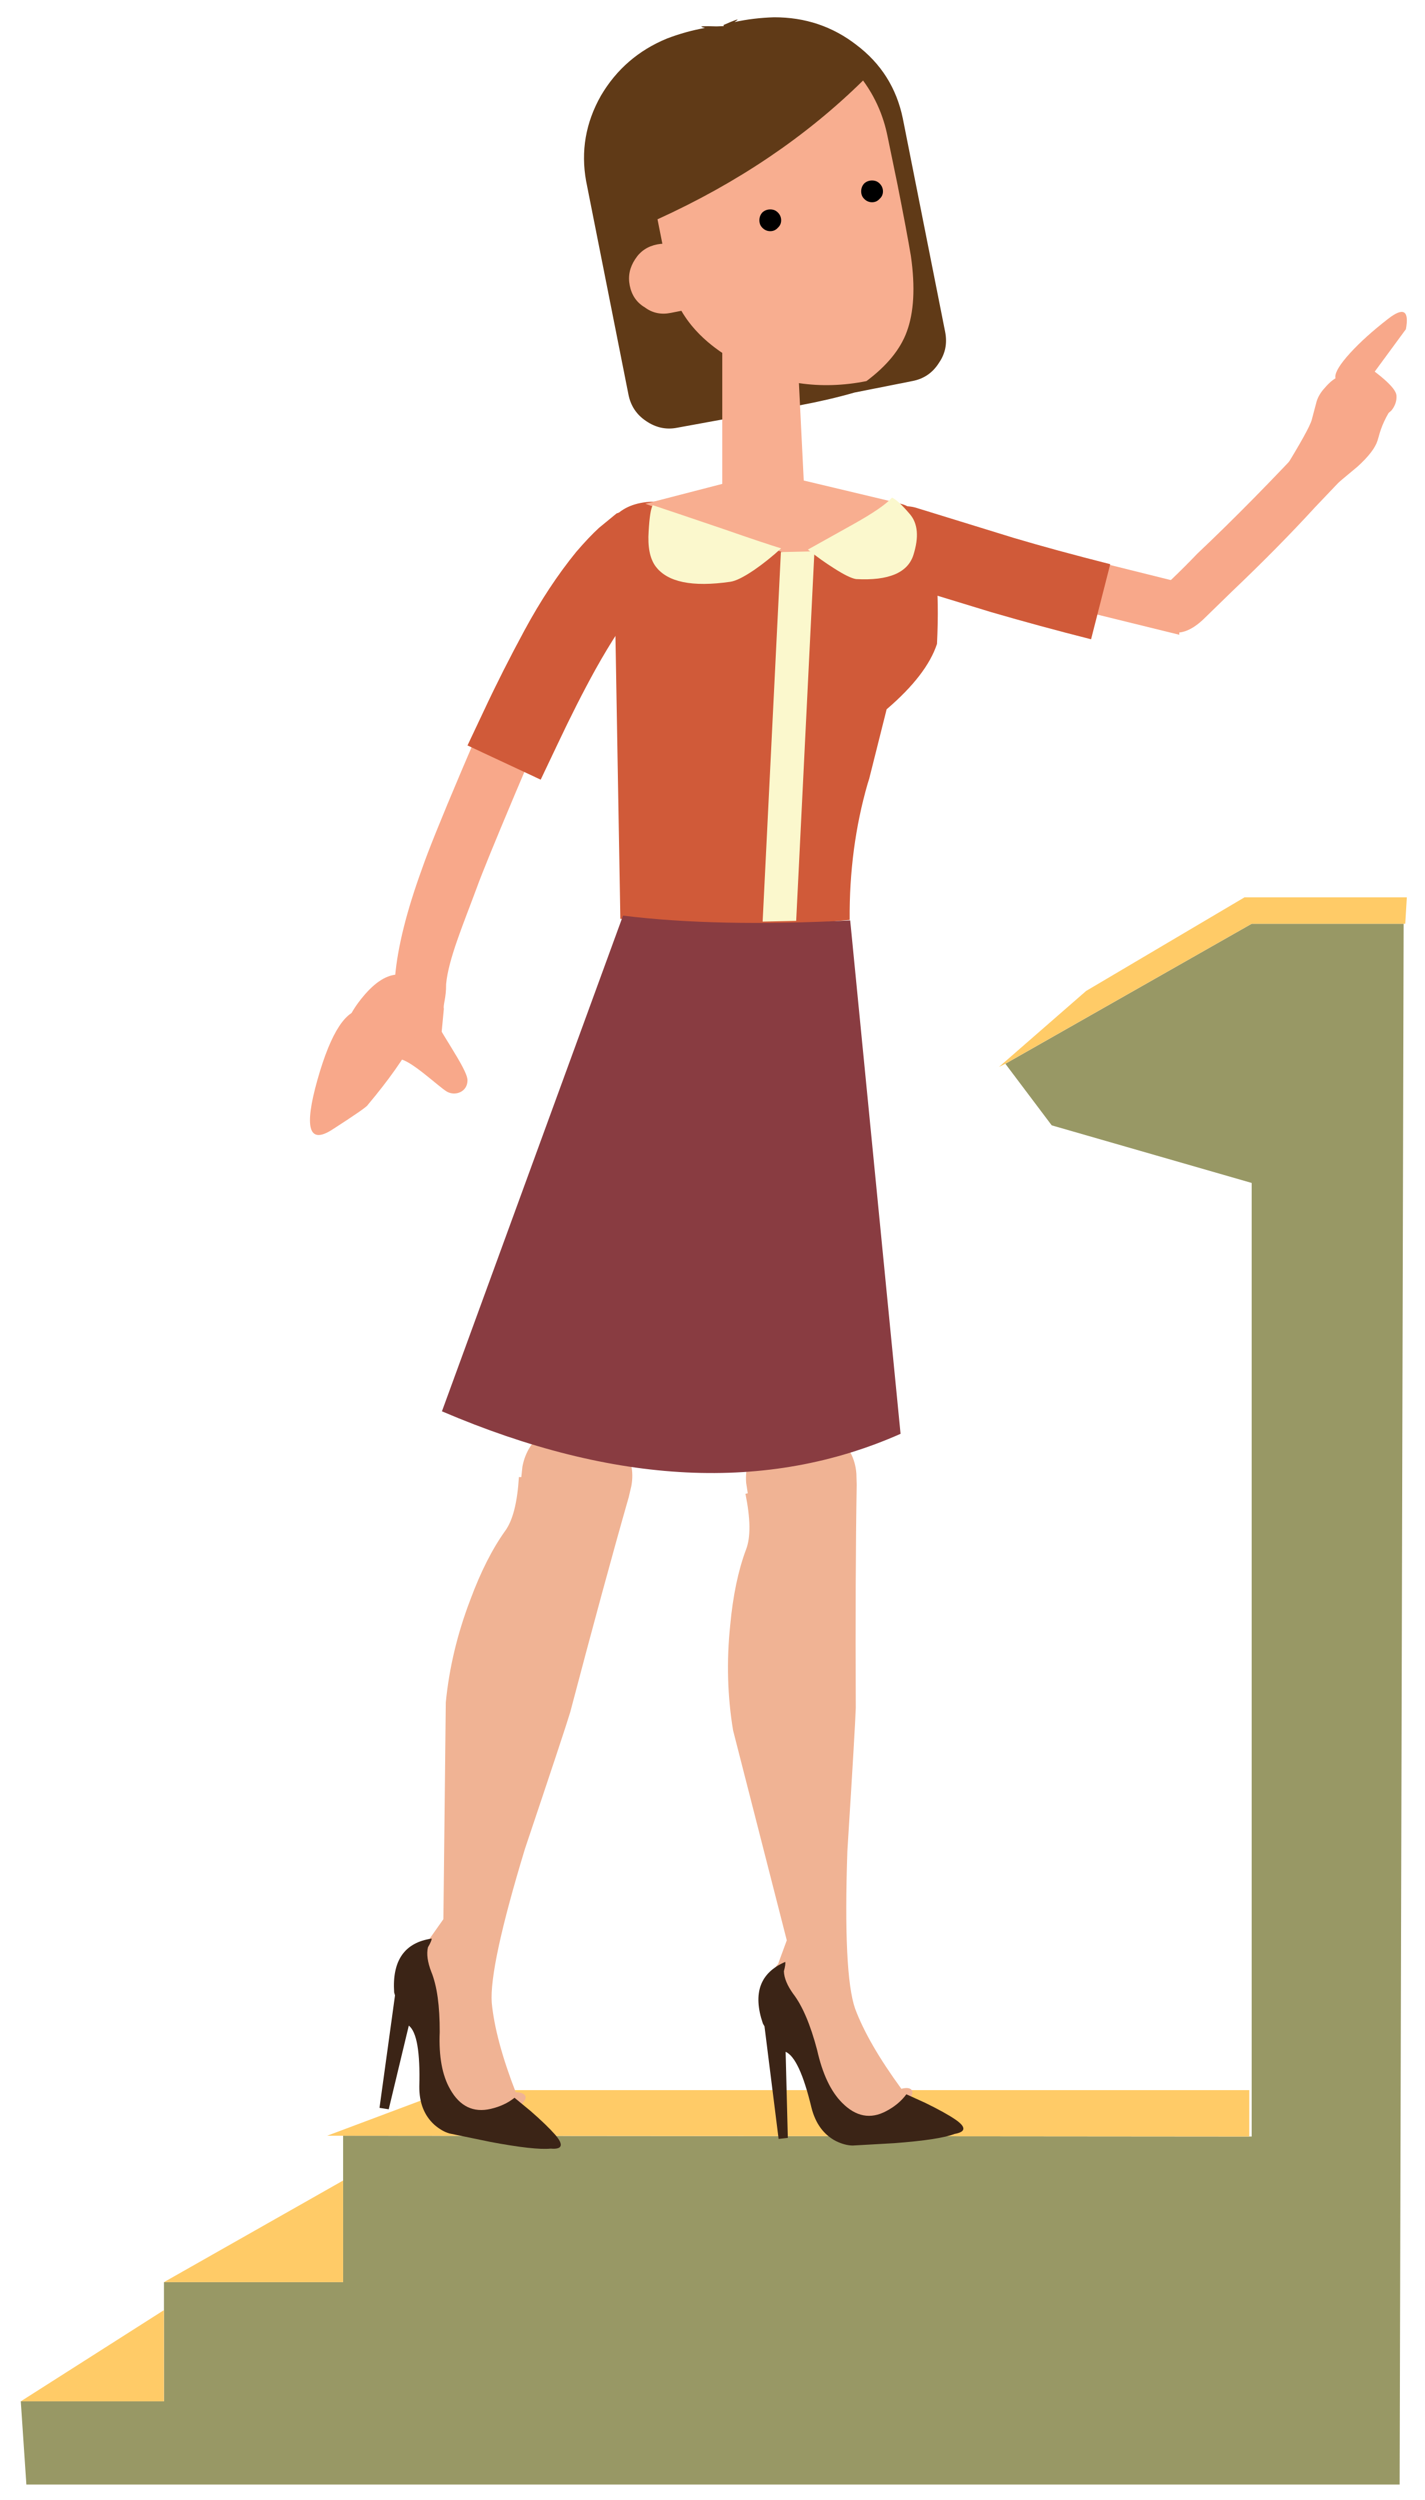 <?xml version="1.0" encoding="utf-8"?>
<!-- Generator: Adobe Illustrator 15.1.0, SVG Export Plug-In . SVG Version: 6.00 Build 0)  -->
<!DOCTYPE svg PUBLIC "-//W3C//DTD SVG 1.1//EN" "http://www.w3.org/Graphics/SVG/1.1/DTD/svg11.dtd">
<svg version="1.1" id="Layer_1" xmlns="http://www.w3.org/2000/svg" xmlns:xlink="http://www.w3.org/1999/xlink" x="0px" y="0px"
	 width="168.243px" height="295.12px" viewBox="0 0 168.243 295.12" enable-background="new 0 0 168.243 295.12"
	 xml:space="preserve">
<g>
	<g>
		
			<line fill-rule="evenodd" clip-rule="evenodd" fill="none" stroke="#333333" stroke-width="0.1" stroke-linecap="round" stroke-linejoin="round" stroke-miterlimit="3" x1="14.825" y1="279.016" x2="14.825" y2="279.958"/>
		<polygon fill-rule="evenodd" clip-rule="evenodd" fill="#989865" points="40.509,252.102 147.496,252.195 147.779,252.195 
			147.779,139.634 124.171,132.836 118.697,125.565 147.779,109.039 165.722,109.039 165.25,293.271 3.113,293.271 2.453,283.45 
			19.357,283.45 19.357,272.685 19.357,269.382 40.509,269.382 40.509,257.388 		"/>
		<path fill-rule="evenodd" clip-rule="evenodd" fill="#FFCB67" d="M165.722,109.039h-17.943l-29.082,16.526l-0.756,0.377
			l10.291-8.97l18.697-11.049h19.17l-0.188,3.116H165.722z M19.357,269.382l21.152-11.994v11.994H19.357z M19.357,272.685v10.766
			H2.453L19.357,272.685z M147.496,252.195l-106.986-0.094h-1.889l14.352-5.384h94.523V252.195z"/>
	</g>
	<g>
		<g id="text_1_">
			<g>
				<g>
					<g>
						<path fill-rule="evenodd" clip-rule="evenodd" fill="#F8A88A" d="M154.878,49.531l0.576-2.171
							c0.18-0.562,0.504-1.093,0.975-1.598c0.533-0.619,1.035-1.033,1.508-1.24l6.561,3.369c-0.828,1.181-1.404,2.408-1.729,3.679
							l-0.133,0.442c-0.266,0.856-1.049,1.877-2.348,3.058l-4.301,3.59l-4.654-2.748C153.521,52.368,154.703,50.241,154.878,49.531z
							"/>
						<path fill-rule="evenodd" clip-rule="evenodd" fill="#F8A88A" d="M159.404,41.672c1.172-1.282,2.662-2.625,4.479-4.034
							c1.811-1.41,2.514-1.004,2.105,1.22l-3.68,5.009c1.713,1.299,2.57,2.259,2.57,2.88c0.029,0.592-0.164,1.153-0.578,1.685
							c-0.471,0.472-1.002,0.708-1.594,0.708c-0.65,0-1.197-0.207-1.641-0.621l-2.658-2.438c-0.475-0.472-0.725-1.004-0.754-1.595
							C157.652,43.892,158.234,42.955,159.404,41.672z"/>
						<path fill-rule="evenodd" clip-rule="evenodd" fill="#603A17" d="M91.39,2.039c3.674-0.006,6.918,1.083,9.73,3.267
							c2.906,2.194,4.729,5.085,5.471,8.674l4.994,25.172c0.271,1.361,0.031,2.583-0.719,3.667c-0.73,1.168-1.764,1.885-3.098,2.151
							l-6.869,1.363c-2.021,0.582-4.211,1.091-6.564,1.528L79.946,50.49c-1.304,0.258-2.532-0.01-3.685-0.805
							c-1.111-0.744-1.799-1.782-2.063-3.115l-4.994-25.173c-0.644-3.547-0.062-6.916,1.745-10.104
							c1.825-3.104,4.422-5.352,7.791-6.742c1.483-0.566,2.982-0.983,4.496-1.254l-0.287-0.078
							c-0.446-0.124,0.104-0.157,1.652-0.103l0.85-0.033l-0.025-0.13c1.357-0.602,1.879-0.779,1.566-0.538l-0.279,0.19
							C88.214,2.277,89.773,2.088,91.39,2.039z"/>
						<path fill-rule="evenodd" clip-rule="evenodd" fill="#F8AE90" d="M79.001,32.798l-1.372-6.913
							c9.44-4.292,17.53-9.753,24.268-16.382c1.445,1.973,2.41,4.175,2.895,6.611l1.182,5.73c0.719,3.623,1.244,6.426,1.576,8.408
							c0.518,3.664,0.352,6.633-0.492,8.909c-0.762,2.079-2.35,4.02-4.762,5.825c-5.449,1.081-10.539,0.329-15.27-2.257
							C82.458,40.201,79.784,36.891,79.001,32.798z"/>
						<path fill-rule="evenodd" clip-rule="evenodd" fill="#F8AE90" d="M77.589,28.849c1.101-0.217,2.122-0.015,3.06,0.614
							c0.949,0.685,1.531,1.563,1.743,2.636l0.802,4.043l-4,0.793c-1.159,0.231-2.181,0.011-3.066-0.655
							c-0.955-0.563-1.548-1.425-1.778-2.585c-0.219-1.102-0.002-2.139,0.648-3.111C75.595,29.651,76.459,29.074,77.589,28.849z"/>
						<g>
							<path fill-rule="evenodd" clip-rule="evenodd" fill="#F8A88A" d="M52.404,119.077c-0.111-0.443,0.288-1.313,0.266-2.904
								c0.266-2.927,1.992-6.987,3.587-11.292c0.591-1.647,2.107-5.362,4.544-11.146l2.157-5.081l-6.309-2.725l-2.189,5.119
								c-2.381,5.613-3.923,9.437-4.624,11.473c-1.819,4.993-2.882,9.238-3.191,12.74c-0.075,2.123,0.023,3.757,0.291,4.899
								l0.343,1.469l0.224,0.516c0.252,0.691,0.57,1.199,0.956,1.521c0.516,0.432,0.991,0.697,1.428,0.802
								c0.905,0.277,0.964,0.805,1.751,0.023c0.458-0.494,0-0.745,0.415-1.708"/>
							<path fill-rule="evenodd" clip-rule="evenodd" fill="#D05A39" d="M70.73,62.3l2.071-1.699l1.081-0.353
								c0.71-0.175,1.382-0.198,2.017-0.073c1.326,0.29,2.234,1.095,2.722,2.412c0.447,0.969,0.615,2.145,0.502,3.528
								c-0.095,0.64-0.195,1.106-0.302,1.402l-0.369,0.598l-0.446,0.496l-0.748,0.635c-0.728,0.7-1.343,1.387-1.847,2.058
								c-1.502,1.737-3.209,4.315-5.116,7.733c-1.447,2.617-2.943,5.567-4.49,8.854l-1.968,4.141l-8.642-4.039l1.976-4.186
								c1.414-3.025,3-6.165,4.761-9.419c1.885-3.485,3.914-6.559,6.083-9.223C69.034,63.977,69.938,63.022,70.73,62.3z"/>
						</g>
						<path fill-rule="evenodd" clip-rule="evenodd" fill="#F8A88A" d="M47.067,125.002c-1.355,0-2.756-0.116-4.201-0.347
							c-1.445-0.229-2.169-1.022-2.17-2.377c0.001-1.355,0.725-2.901,2.17-4.641c1.444-1.74,2.846-2.608,4.201-2.608
							c1.385,0.001,2.548,1.247,3.486,3.74c0.939,2.492,4.643,7.357,4.643,8.744c0,1.385-1.453,1.9-2.423,1.347
							C51.803,128.305,48.392,125.002,47.067,125.002z"/>
						<path fill-rule="evenodd" clip-rule="evenodd" fill="#F8A88A" d="M47.299,120.254c0.856,0.503,1.417,1.271,1.684,2.305
							c-1.264,2.335-3.119,4.958-5.563,7.866c-0.058,0.182-1.462,1.156-4.211,2.926c-2.755,1.763-3.332-0.203-1.729-5.895
							c1.607-5.688,3.432-8.443,5.474-8.267C44.998,119.367,46.445,119.722,47.299,120.254z"/>
						<path fill-rule="evenodd" clip-rule="evenodd" fill="#D05A39" d="M110.626,76.007c-0.809,2.449-2.791,5.021-5.945,7.717
							l-2.057,8.192c-0.061,0.198-0.123,0.397-0.189,0.601c-1.457,5.054-2.164,10.41-2.119,16.067l-9.869,0.886l-17.205-1.012
							L72.42,61.143c2.108-2.446,6.22-2.572,12.335-0.379c6.109,2.194,12.107,1.952,17.996-0.728
							C108.646,57.351,111.273,62.674,110.626,76.007z"/>
						<g>
							<g>
								<path fill-rule="evenodd" clip-rule="evenodd" fill="#F8A88A" d="M159.49,50.816c0.648,0.563,0.975,1.301,0.975,2.217
									c0.059,0.857-0.191,1.58-0.754,2.171l-4.432,4.654c-2.896,3.162-6.162,6.471-9.795,9.929l-3.369,3.28
									c-2.719,2.6-5.082,2.054-7.092-1.641c2.305-2.039,4.418-4.062,6.338-6.072c4.285-4.047,8.924-8.761,13.918-14.139
									c0.473-0.649,1.121-1.019,1.949-1.108C158.146,50.107,158.898,50.344,159.49,50.816z"/>
							</g>
							<polygon fill-rule="evenodd" clip-rule="evenodd" fill="#F8A88A" points="139.234,68.723 139.234,74.928 127.888,72.136 
								129.439,66.286 							"/>
							<path fill-rule="evenodd" clip-rule="evenodd" fill="#D05A39" d="M102.845,66.418c-0.592-1.153-0.664-2.319-0.221-3.501
								c0.412-1.182,1.166-2.068,2.26-2.659c1.152-0.562,2.305-0.649,3.457-0.265l11.348,3.5c3.279,0.976,7.076,2.009,11.391,3.103
								l-2.262,8.864c-4.078-1.033-7.992-2.098-11.746-3.189l-11.611-3.546C104.279,68.28,103.406,67.512,102.845,66.418z"/>
						</g>
						<g>
							<path fill-rule="evenodd" clip-rule="evenodd" fill="#F8AE90" d="M94.406,65.894l-18.216-6.427l9.085-2.349V40.852
								c-0.027-1.21,0.371-2.26,1.197-3.146c0.887-0.887,1.906-1.344,3.059-1.374c1.27-0.03,2.32,0.37,3.146,1.197
								c0.857,0.827,1.33,1.846,1.418,3.058l0.799,16.133l10.416,2.482L94.406,65.894z"/>
						</g>
						<g>
							<path fill-rule="evenodd" clip-rule="evenodd" fill="#F0B394" d="M88.082,182.902c0.557-1.427,0.531-3.617-0.072-6.575
								l0.277-0.06l-0.193-1.23c-0.133-1.784,0.373-3.354,1.521-4.705c1.068-1.376,2.506-2.172,4.314-2.388
								c1.781-0.133,3.391,0.389,4.826,1.56c1.434,1.169,2.219,2.649,2.352,4.433l0.039,1.323
								c-0.119,6.96-0.154,15.737-0.109,26.325c-0.043,1.476-0.375,7.111-0.992,16.911c-0.328,9.704-0.025,15.903,0.914,18.604
								c1.016,2.721,2.838,5.873,5.461,9.462c0.658-0.174,1.076-0.104,1.256,0.204c0.119,0.207,0.02,0.575-0.295,1.103l2.469,3.021
								l-1.201,0.072l-1.664,0.341l-3.646-0.584l-0.088-0.155c-3.043,0.584-5.34-0.472-6.891-3.157
								c-0.096-0.289-1.035-2.99-2.813-8.101l-3.234-3.096l0.998-2.748c-0.113-0.553,0.08-1.114,0.582-1.678l0.033-0.124
								l0.965-2.626l-6.338-24.776c-0.668-4.025-0.783-8.164-0.342-12.417C86.535,188.346,87.158,185.366,88.082,182.902z"/>
							<path fill-rule="evenodd" clip-rule="evenodd" fill="#3B2416" d="M92.708,231.583c0.047,0.166-0.006,0.534-0.158,1.104
								c0.029,0.803,0.4,1.697,1.115,2.683c1.086,1.424,2.025,3.633,2.813,6.627c0.627,2.799,1.604,4.864,2.928,6.197
								c1.635,1.664,3.381,1.992,5.24,0.994c0.998-0.528,1.785-1.188,2.365-1.981l2.209,1.003c1.541,0.751,2.729,1.403,3.557,1.964
								c1.318,0.901,1.287,1.476-0.092,1.718c-1.162,0.455-3.523,0.815-7.082,1.085l-4.939,0.282
								c-0.609-0.011-1.264-0.187-1.969-0.527c-1.449-0.756-2.412-2.067-2.889-3.94c-0.939-3.922-1.955-6.121-3.051-6.598
								l0.26,10.163l-1.088,0.121l-1.668-13.294l-0.189-0.323C88.853,235.292,89.734,232.865,92.708,231.583z"/>
						</g>
						<g>
							<path fill-rule="evenodd" clip-rule="evenodd" fill="#F0B394" d="M59.634,180.717c0.907-1.234,1.449-3.357,1.63-6.371
								l0.283,0.015l0.132-1.238c0.332-1.76,1.229-3.146,2.688-4.154c1.387-1.053,2.982-1.449,4.784-1.191
								c1.757,0.332,3.176,1.253,4.262,2.756c1.081,1.5,1.456,3.131,1.124,4.891l-0.302,1.287
								c-1.915,6.693-4.219,15.167-6.916,25.408c-0.423,1.411-2.202,6.773-5.331,16.085c-2.828,9.287-4.136,15.355-3.929,18.208
								c0.28,2.891,1.223,6.409,2.831,10.554c0.68,0.005,1.065,0.178,1.16,0.526c0.062,0.229-0.13,0.558-0.57,0.985l1.603,3.558
								l-1.178-0.241l-1.696-0.102l-3.372-1.505l-0.047-0.173c-3.089-0.225-5.037-1.836-5.84-4.833
								c-0.019-0.307-0.228-3.155-0.623-8.553l-2.325-3.827l1.675-2.399c0.035-0.563,0.365-1.055,0.997-1.47l0.064-0.112
								l1.611-2.284l0.283-25.58c0.396-4.063,1.356-8.091,2.882-12.086C56.733,185.575,58.105,182.857,59.634,180.717z"/>
							<g id="XMLID_1_">
								<g>
									<path fill="#3B2416" d="M65.546,251.979c1.04,1.21,0.86,1.76-0.53,1.64c-1.24,0.13-3.62-0.13-7.12-0.79l-4.85-1
										c-0.58-0.17-1.17-0.51-1.76-1.02c-1.21-1.101-1.8-2.62-1.78-4.55c0.11-4.03-0.3-6.42-1.24-7.16l-2.37,9.88l-1.09-0.17
										l1.83-13.271l-0.1-0.359c-0.25-3.76,1.23-5.88,4.43-6.351c0.01,0.17-0.14,0.521-0.44,1.03c-0.18,0.78-0.05,1.74,0.39,2.88
										c0.68,1.66,1.01,4.03,1,7.13c-0.12,2.86,0.29,5.11,1.23,6.74c1.14,2.03,2.75,2.8,4.8,2.32c1.1-0.26,2.03-0.69,2.8-1.311
										l1.87,1.54C63.916,250.288,64.886,251.229,65.546,251.979z"/>
								</g>
								<g>
								</g>
							</g>
						</g>
						<g>
							<path fill-rule="evenodd" clip-rule="evenodd" fill="#893C41" d="M100.378,108.648l5.947,60.599
								c-15.689,6.959-33.738,6.074-54.148-2.656l21.38-58.512C80.895,108.99,89.835,109.18,100.378,108.648z"/>
						</g>
					</g>
				</g>
				<g>
					<path fill-rule="evenodd" clip-rule="evenodd" fill="#FBF8CD" d="M98.48,67.088c-1.012-0.632-2.043-1.371-3.1-2.213
						c1.301-0.719,3.113-1.731,5.441-3.037c2.332-1.307,3.828-2.34,4.492-3.1c0.479,0.204,1.184,0.857,2.119,1.96
						c0.938,1.1,1.074,2.702,0.41,4.809c-0.67,2.105-2.926,3.054-6.77,2.847C100.527,68.269,99.662,67.847,98.48,67.088z"/>
				</g>
				<g>
					<path fill-rule="evenodd" clip-rule="evenodd" fill="#FBF8CD" d="M85.347,62.425c3.229,1.123,5.521,1.891,6.877,2.305
						c-1.033,0.945-2.082,1.788-3.148,2.525c-1.258,0.857-2.211,1.331-2.857,1.418c-4.488,0.651-7.424,0.045-8.812-1.816
						c-0.679-0.917-0.953-2.305-0.824-4.167c0.097-1.654,0.258-2.673,0.484-3.058C78.326,60.046,81.085,60.977,85.347,62.425z"/>
				</g>
				<g>
					<polygon fill-rule="evenodd" clip-rule="evenodd" fill="#FBF8CD" points="96.156,65.078 94.001,108.698 90.041,108.786 
						92.197,65.167 					"/>
				</g>
				<path fill-rule="evenodd" clip-rule="evenodd" d="M91.83,26.891c-0.238,0.266-0.533,0.398-0.887,0.398
					c-0.355,0-0.666-0.132-0.932-0.398c-0.236-0.237-0.354-0.532-0.354-0.887c0-0.354,0.117-0.665,0.354-0.93
					c0.266-0.237,0.576-0.354,0.932-0.354c0.354,0,0.648,0.117,0.887,0.354c0.266,0.266,0.398,0.576,0.398,0.93
					C92.228,26.358,92.095,26.654,91.83,26.891z"/>
				<path fill-rule="evenodd" clip-rule="evenodd" d="M103.847,23.475c-0.236,0.265-0.531,0.399-0.887,0.399
					c-0.354,0-0.664-0.134-0.93-0.399c-0.236-0.236-0.355-0.532-0.355-0.886s0.119-0.665,0.355-0.932
					c0.266-0.236,0.576-0.354,0.93-0.354c0.355,0,0.65,0.119,0.887,0.354c0.266,0.267,0.4,0.577,0.4,0.932
					S104.113,23.239,103.847,23.475z"/>
			</g>
		</g>
		<g id="Isolation_Mode_1_">
		</g>
	</g>
</g>
</svg>
